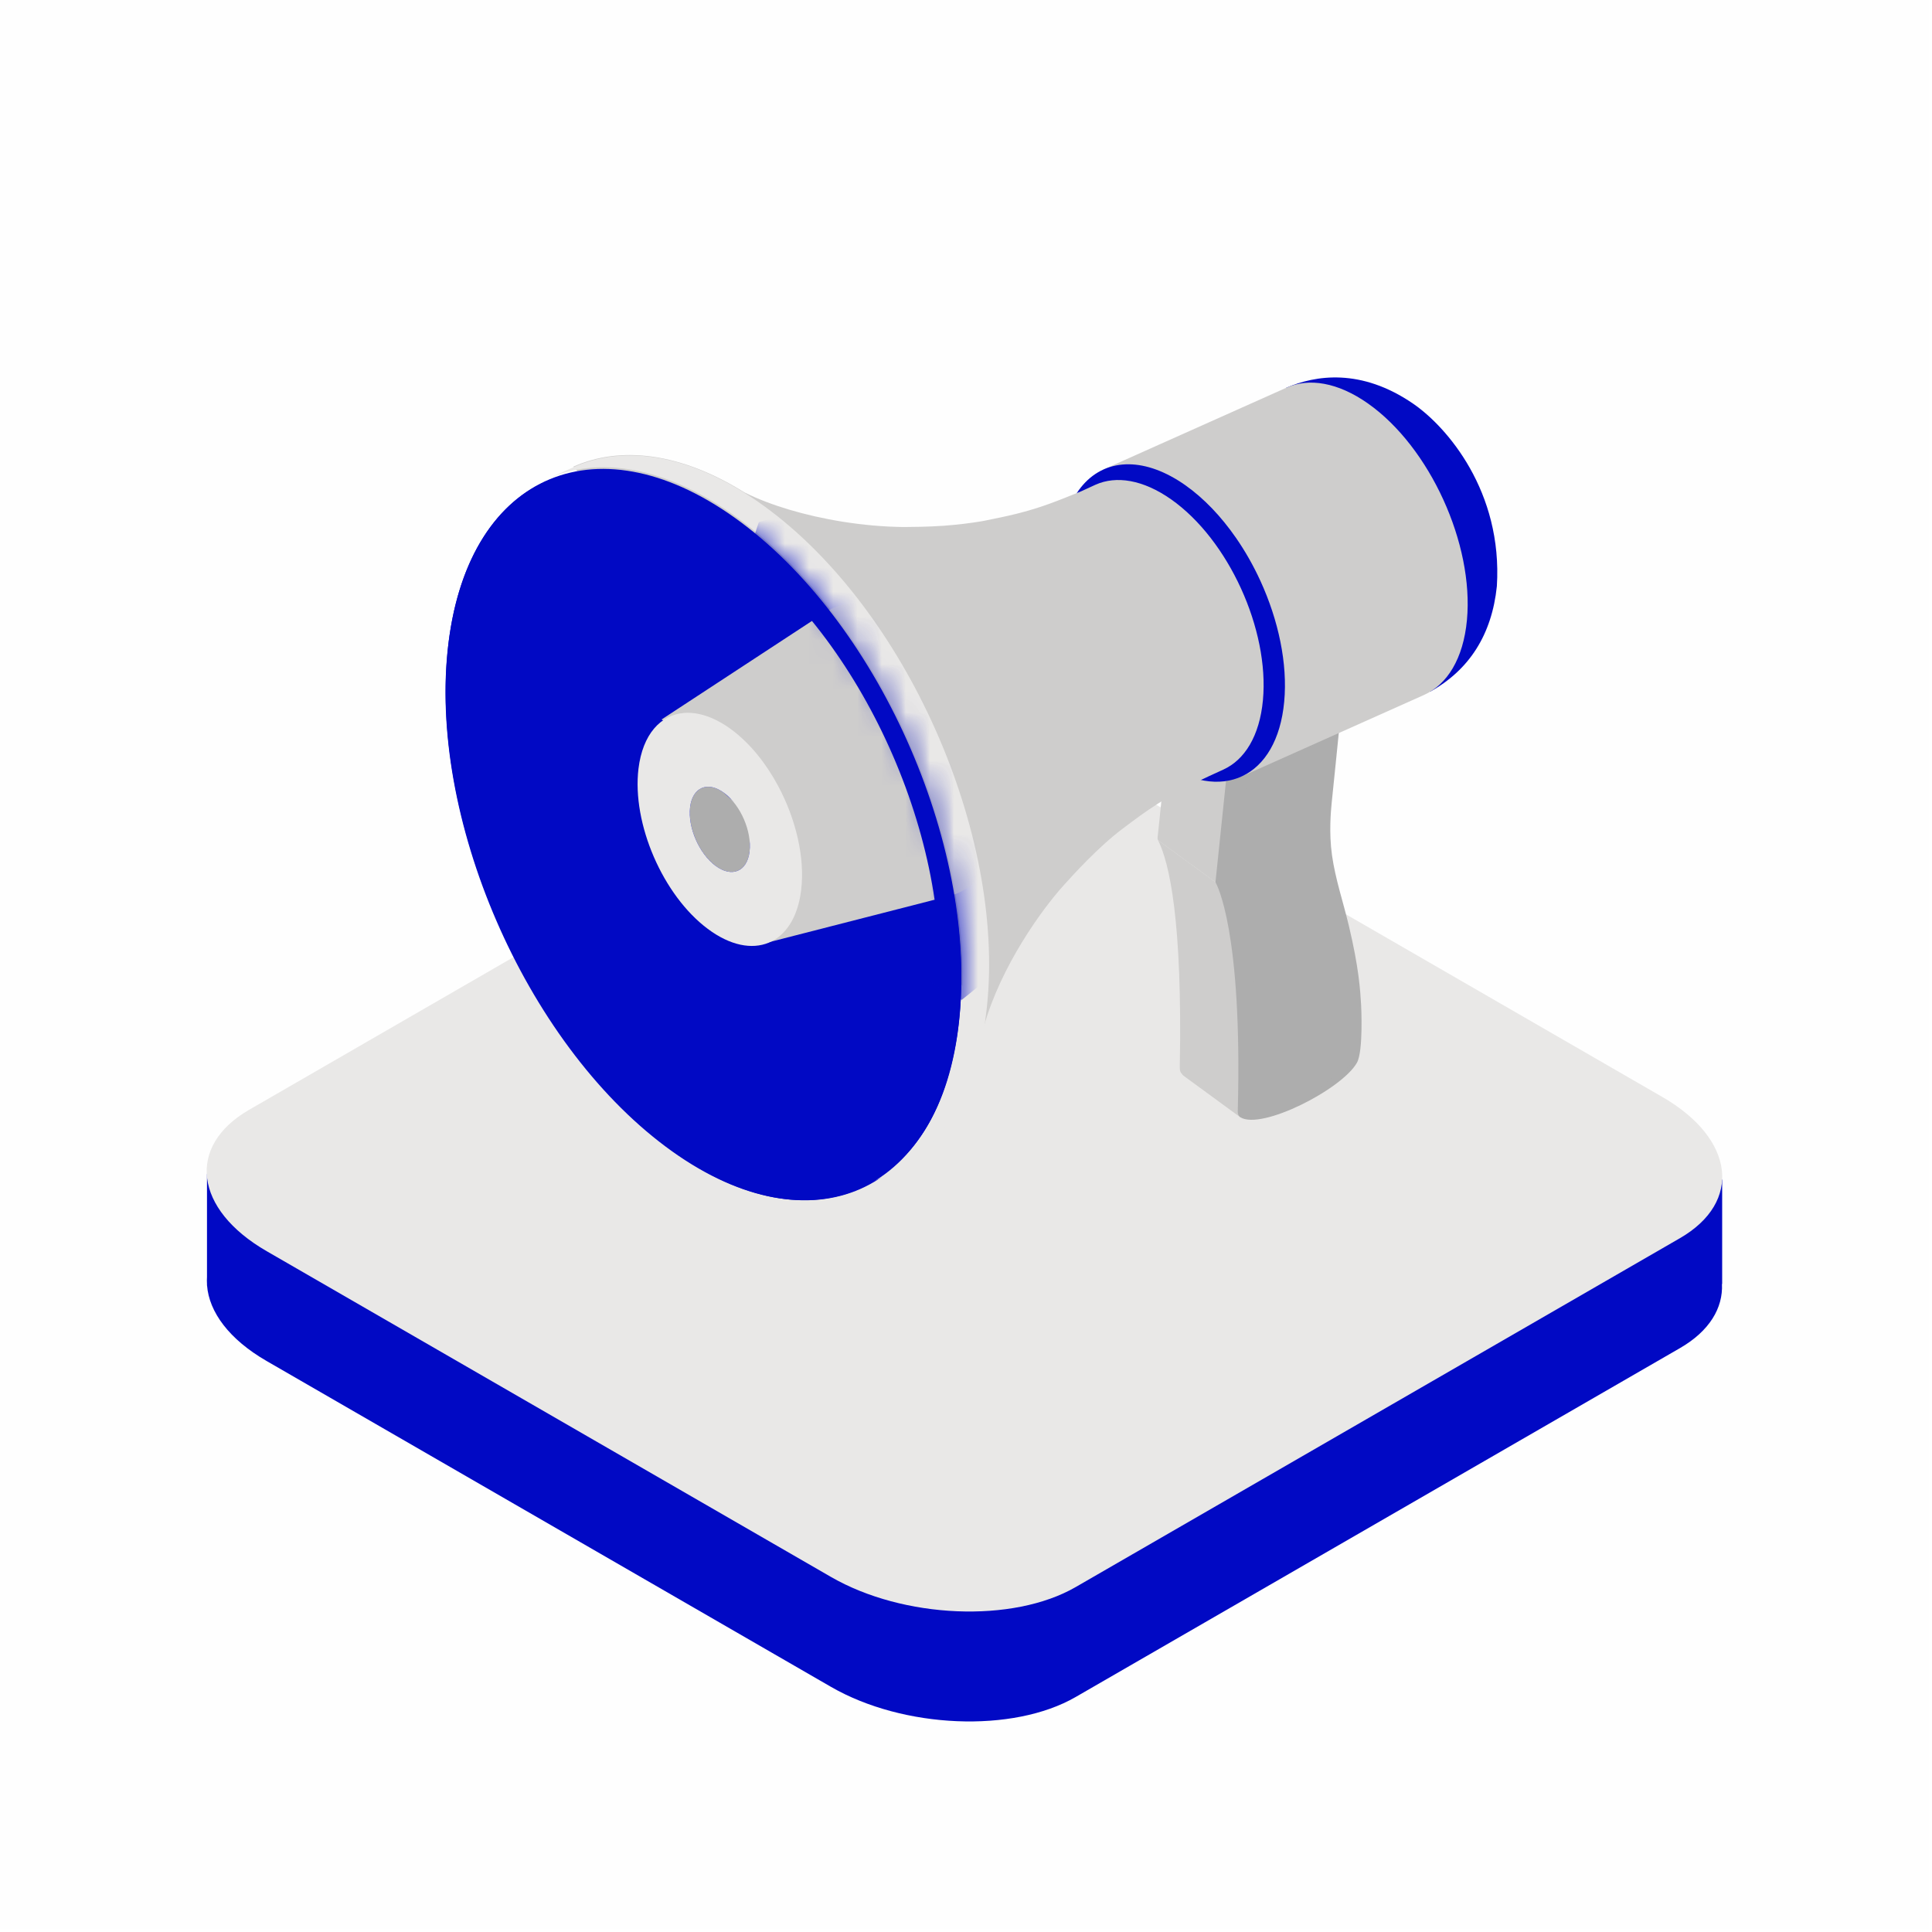 <svg width="80" height="80" viewBox="0 0 80 80" fill="none" xmlns="http://www.w3.org/2000/svg">
<rect x="0" y="0" width="80" height="80" fill="#808080" stroke="none"/>
<g clip-path="url(#clip0_406_806)">
<path d="M0 0H80V80H0V0Z" fill="white"/>
<path d="M0 79.869H79.869V0H0V79.869Z" fill="#FEFEFE"/>
<path d="M63.277 46.767L45.466 36.483C42.466 34.751 37.931 34.563 35.333 36.063L17.087 46.596L8.571 48.614V52.879C8.564 52.974 8.566 53.07 8.571 53.166V53.232H8.574C8.658 54.326 9.488 55.462 11.041 56.357L34.409 69.849C37.409 71.58 41.945 71.769 44.542 70.269L47.187 68.742L69.561 55.824C70.785 55.118 71.351 54.16 71.303 53.166H71.311V48.845L63.277 46.767Z" fill="#0109C4"/>
<path d="M69.56 51.272L44.54 65.718C41.943 67.216 37.407 67.028 34.408 65.297L11.04 51.807C8.04 50.074 7.715 47.455 10.313 45.956L35.331 31.511C37.929 30.011 42.465 30.199 45.463 31.931L68.832 45.422C71.832 47.153 72.157 49.772 69.56 51.272Z" fill="#E9E8E7"/>
<path fill-rule="evenodd" clip-rule="evenodd" d="M47.977 34.81L51.054 37.058L51.551 42.611L51.358 46.264L49.008 44.544C48.976 44.521 48.953 44.492 48.935 44.46C48.895 44.429 48.849 44.352 48.852 44.193C48.967 38.113 48.422 35.715 47.943 34.773C47.952 34.788 47.963 34.799 47.977 34.81Z" fill="#CECDCC"/>
<path fill-rule="evenodd" clip-rule="evenodd" d="M48.429 30.485L50.779 32.205L50.789 36.864L47.979 34.811C47.942 34.783 47.927 34.742 47.932 34.694L47.954 34.479L47.977 34.266L47.999 34.051L48.022 33.837L48.044 33.623L48.066 33.408L48.088 33.195L48.11 32.98L48.132 32.766L48.154 32.553L48.177 32.339L48.199 32.126L48.221 31.914L48.243 31.702L48.265 31.492L48.287 31.281L48.309 31.071L48.33 30.861L48.352 30.653L48.374 30.445L48.429 30.485Z" fill="#CECDCC"/>
<path fill-rule="evenodd" clip-rule="evenodd" d="M55.399 30.168C55.439 30.198 55.449 30.264 55.436 30.352C55.43 30.445 55.204 32.633 55.141 33.253C55.109 33.589 55.024 34.477 55.155 35.413C55.295 36.405 55.62 37.353 55.851 38.323C56.271 40.083 56.325 41.005 56.361 41.616C56.362 41.635 56.46 43.523 56.187 44.006C55.567 45.104 52.237 46.807 51.361 46.264C51.289 46.211 51.251 46.134 51.253 46.027C51.454 38.547 50.386 36.631 50.33 36.531L50.78 32.205L55.399 30.168Z" fill="#ADADAD"/>
<path fill-rule="evenodd" clip-rule="evenodd" d="M54.791 33.562C54.671 34.729 54.673 35.781 54.981 36.77C55.566 39.07 56.24 41.222 55.957 43.967C55.995 44.104 54.966 44.91 53.767 45.447C52.708 45.914 51.973 45.961 52.025 45.913C52.235 38.335 51.125 36.329 51.115 36.311L51.488 32.721L55.038 31.155L54.791 33.562Z" fill="#ADADAD"/>
<path fill-rule="evenodd" clip-rule="evenodd" d="M61.982 24.273C61.775 26.273 60.844 27.74 59.218 28.642L53.263 16.056C54.466 15.538 56.353 15.232 58.514 16.715C59.917 17.677 62.227 20.352 61.982 24.273Z" fill="#0109C4"/>
<path fill-rule="evenodd" clip-rule="evenodd" d="M53.265 16.055C54.193 15.639 55.392 15.825 56.647 16.709C59.202 18.509 61.036 22.524 60.743 25.675C60.593 27.277 59.923 28.348 58.964 28.777L51.402 32.157L45.702 19.436L53.266 16.055H53.265Z" fill="#CECDCC"/>
<path fill-rule="evenodd" clip-rule="evenodd" d="M43.921 22.538C44.121 20.399 45.25 19.208 46.753 19.225C47.465 19.235 48.26 19.513 49.081 20.091C49.861 20.641 50.572 21.395 51.178 22.269C51.563 22.824 51.904 23.427 52.192 24.055C52.936 25.681 53.324 27.478 53.176 29.057C52.882 32.208 50.572 33.304 48.017 31.504C45.461 29.704 43.627 25.69 43.921 22.538Z" fill="#0109C4"/>
<path fill-rule="evenodd" clip-rule="evenodd" d="M30.827 20.39C31.395 20.673 32.029 20.91 32.686 21.106C34.018 21.501 35.702 21.804 37.424 21.823C37.767 21.821 38.387 21.817 39.087 21.77C39.706 21.723 40.218 21.655 40.607 21.591L40.771 21.561C41.217 21.471 41.63 21.388 42.058 21.283L42.159 21.257L42.221 21.242C43.151 21 43.757 20.754 44.774 20.342L45.361 20.072C46.221 19.687 47.331 19.859 48.498 20.68C50.868 22.35 52.568 26.071 52.295 28.995C52.156 30.48 51.535 31.472 50.646 31.871L50.059 32.14C48.284 32.963 47.489 33.56 46.485 34.315C45.46 35.087 44.422 36.239 44.032 36.673C43.142 37.659 41.452 39.993 40.746 42.483C40.762 42.399 40.779 42.288 40.793 42.205C40.831 41.943 24.063 19.48 23.734 19.326C25.697 18.447 28.189 18.744 30.827 20.39Z" fill="#CECDCC"/>
<path fill-rule="evenodd" clip-rule="evenodd" d="M39.714 42.275C38.955 49.465 33.6 51.845 27.754 47.593C21.908 43.341 17.784 34.066 18.544 26.878C19.303 19.689 24.658 17.308 30.504 21.56C36.35 25.813 40.474 35.086 39.714 42.275Z" fill="#0109C4"/>
<path fill-rule="evenodd" clip-rule="evenodd" d="M23.692 19.372C25.866 18.363 28.698 18.816 31.657 20.968C37.503 25.219 41.627 34.494 40.867 41.683C40.492 45.234 38.996 47.611 36.872 48.597L35.774 49.085C37.898 48.1 39.394 45.722 39.769 42.171C40.529 34.983 36.405 25.708 30.559 21.456C27.601 19.304 24.769 18.852 22.594 19.86L23.692 19.372Z" fill="#E9E8E7"/>
<mask id="mask0_406_806" style="mask-type:luminance" maskUnits="userSpaceOnUse" x="18" y="19" width="22" height="31">
<path d="M30.504 21.558C36.35 25.811 40.474 35.085 39.714 42.273C38.956 49.463 33.6 51.843 27.754 47.591C21.908 43.339 17.784 34.066 18.544 26.876C19.048 22.103 21.578 19.45 24.932 19.45C26.63 19.45 28.539 20.13 30.504 21.558Z" fill="#0061B2"/>
</mask>
<g mask="url(#mask0_406_806)">
<path fill-rule="evenodd" clip-rule="evenodd" d="M40.968 40.477C40.588 40.789 40.206 41.097 39.823 41.404C39.252 41.13 38.668 40.776 38.078 40.337C33.438 36.874 30.235 29.466 30.921 23.791C31.019 22.986 31.191 22.262 31.424 21.619C34.134 20.814 36.832 19.965 39.54 19.104C39.88 19.302 40.222 19.526 40.566 19.782C45.074 23.146 48.216 30.23 47.761 35.837C45.307 37.081 43.098 38.73 40.968 40.477Z" fill="#0109C4"/>
</g>
<mask id="mask1_406_806" style="mask-type:luminance" maskUnits="userSpaceOnUse" x="18" y="19" width="22" height="31">
<path d="M30.504 21.558C36.35 25.811 40.474 35.085 39.714 42.273C38.956 49.463 33.6 51.843 27.754 47.591C21.908 43.339 17.784 34.066 18.544 26.876C19.048 22.103 21.578 19.45 24.932 19.45C26.63 19.45 28.539 20.13 30.504 21.558Z" fill="#ADADAD"/>
</mask>
<g mask="url(#mask1_406_806)">
<path fill-rule="evenodd" clip-rule="evenodd" d="M29.989 32.837L30.256 33.08C30.763 33.459 31.114 34.27 31.039 34.891C31.046 34.831 31.049 34.77 31.049 34.708L31.051 35.016C31.051 35.1 31.048 35.181 31.037 35.261C30.949 35.989 30.453 36.281 29.875 36.002C29.793 35.962 29.709 35.912 29.625 35.848C29.23 35.554 28.907 35.066 28.725 34.545C28.592 34.168 28.534 33.773 28.575 33.424C28.676 32.592 29.309 32.329 29.989 32.837Z" fill="#ADADAD"/>
</g>
<mask id="mask2_406_806" style="mask-type:luminance" maskUnits="userSpaceOnUse" x="18" y="19" width="22" height="31">
<path d="M30.504 21.558C36.35 25.811 40.474 35.085 39.714 42.273C38.956 49.463 33.6 51.843 27.754 47.591C21.908 43.339 17.784 34.066 18.544 26.876C19.048 22.103 21.578 19.45 24.932 19.45C26.63 19.45 28.539 20.13 30.504 21.558Z" fill="#CECDCC"/>
</mask>
<g mask="url(#mask2_406_806)">
<path fill-rule="evenodd" clip-rule="evenodd" d="M34.171 25.352C35.092 24.747 36.379 24.88 37.718 25.88C40.063 27.63 41.683 31.375 41.336 34.244C41.144 35.836 40.386 36.824 39.35 37.089L31.501 39.101C32.461 35.079 31.101 31.971 27.393 29.793L34.171 25.352Z" fill="#CECDCC"/>
</g>
<mask id="mask3_406_806" style="mask-type:luminance" maskUnits="userSpaceOnUse" x="18" y="19" width="22" height="31">
<path d="M39.714 42.273C38.956 49.463 33.6 51.843 27.754 47.591C21.908 43.339 17.784 34.066 18.544 26.876C19.048 22.103 21.578 19.45 24.932 19.45C26.63 19.45 28.539 20.13 30.504 21.558C36.35 25.811 40.474 35.085 39.714 42.273Z" fill="#E9E8E7"/>
</mask>
<g mask="url(#mask3_406_806)">
<path fill-rule="evenodd" clip-rule="evenodd" d="M28.575 33.424C28.475 34.255 28.945 35.341 29.625 35.848C30.304 36.355 30.937 36.093 31.037 35.261C31.138 34.429 30.669 33.344 29.989 32.837C29.309 32.329 28.676 32.593 28.575 33.424ZM30.305 30.222C31.061 30.786 31.721 31.611 32.221 32.544C32.951 33.908 33.338 35.504 33.174 36.856C32.899 39.131 31.168 39.851 29.308 38.463C27.448 37.075 26.164 34.105 26.438 31.83C26.611 30.407 27.352 29.593 28.338 29.52C28.928 29.478 29.608 29.702 30.305 30.222Z" fill="#E9E8E7"/>
</g>
<path fill-rule="evenodd" clip-rule="evenodd" d="M19.46 27.343C18.67 33.875 22.357 42.399 27.697 46.383C33.037 50.368 38.006 48.303 38.797 41.771C39.587 35.239 35.898 26.715 30.559 22.731C25.22 18.746 20.25 20.811 19.46 27.343ZM30.692 21.633C36.526 25.988 40.556 35.303 39.692 42.44C38.828 49.577 33.399 51.834 27.565 47.48C21.73 43.126 17.7 33.811 18.564 26.674C19.428 19.537 24.858 17.279 30.692 21.633Z" fill="#0109C4"/>
</g>
<defs>
<clipPath id="clip0_406_806">
<rect width="80" height="80" fill="white"/>
</clipPath>
</defs>
</svg>
